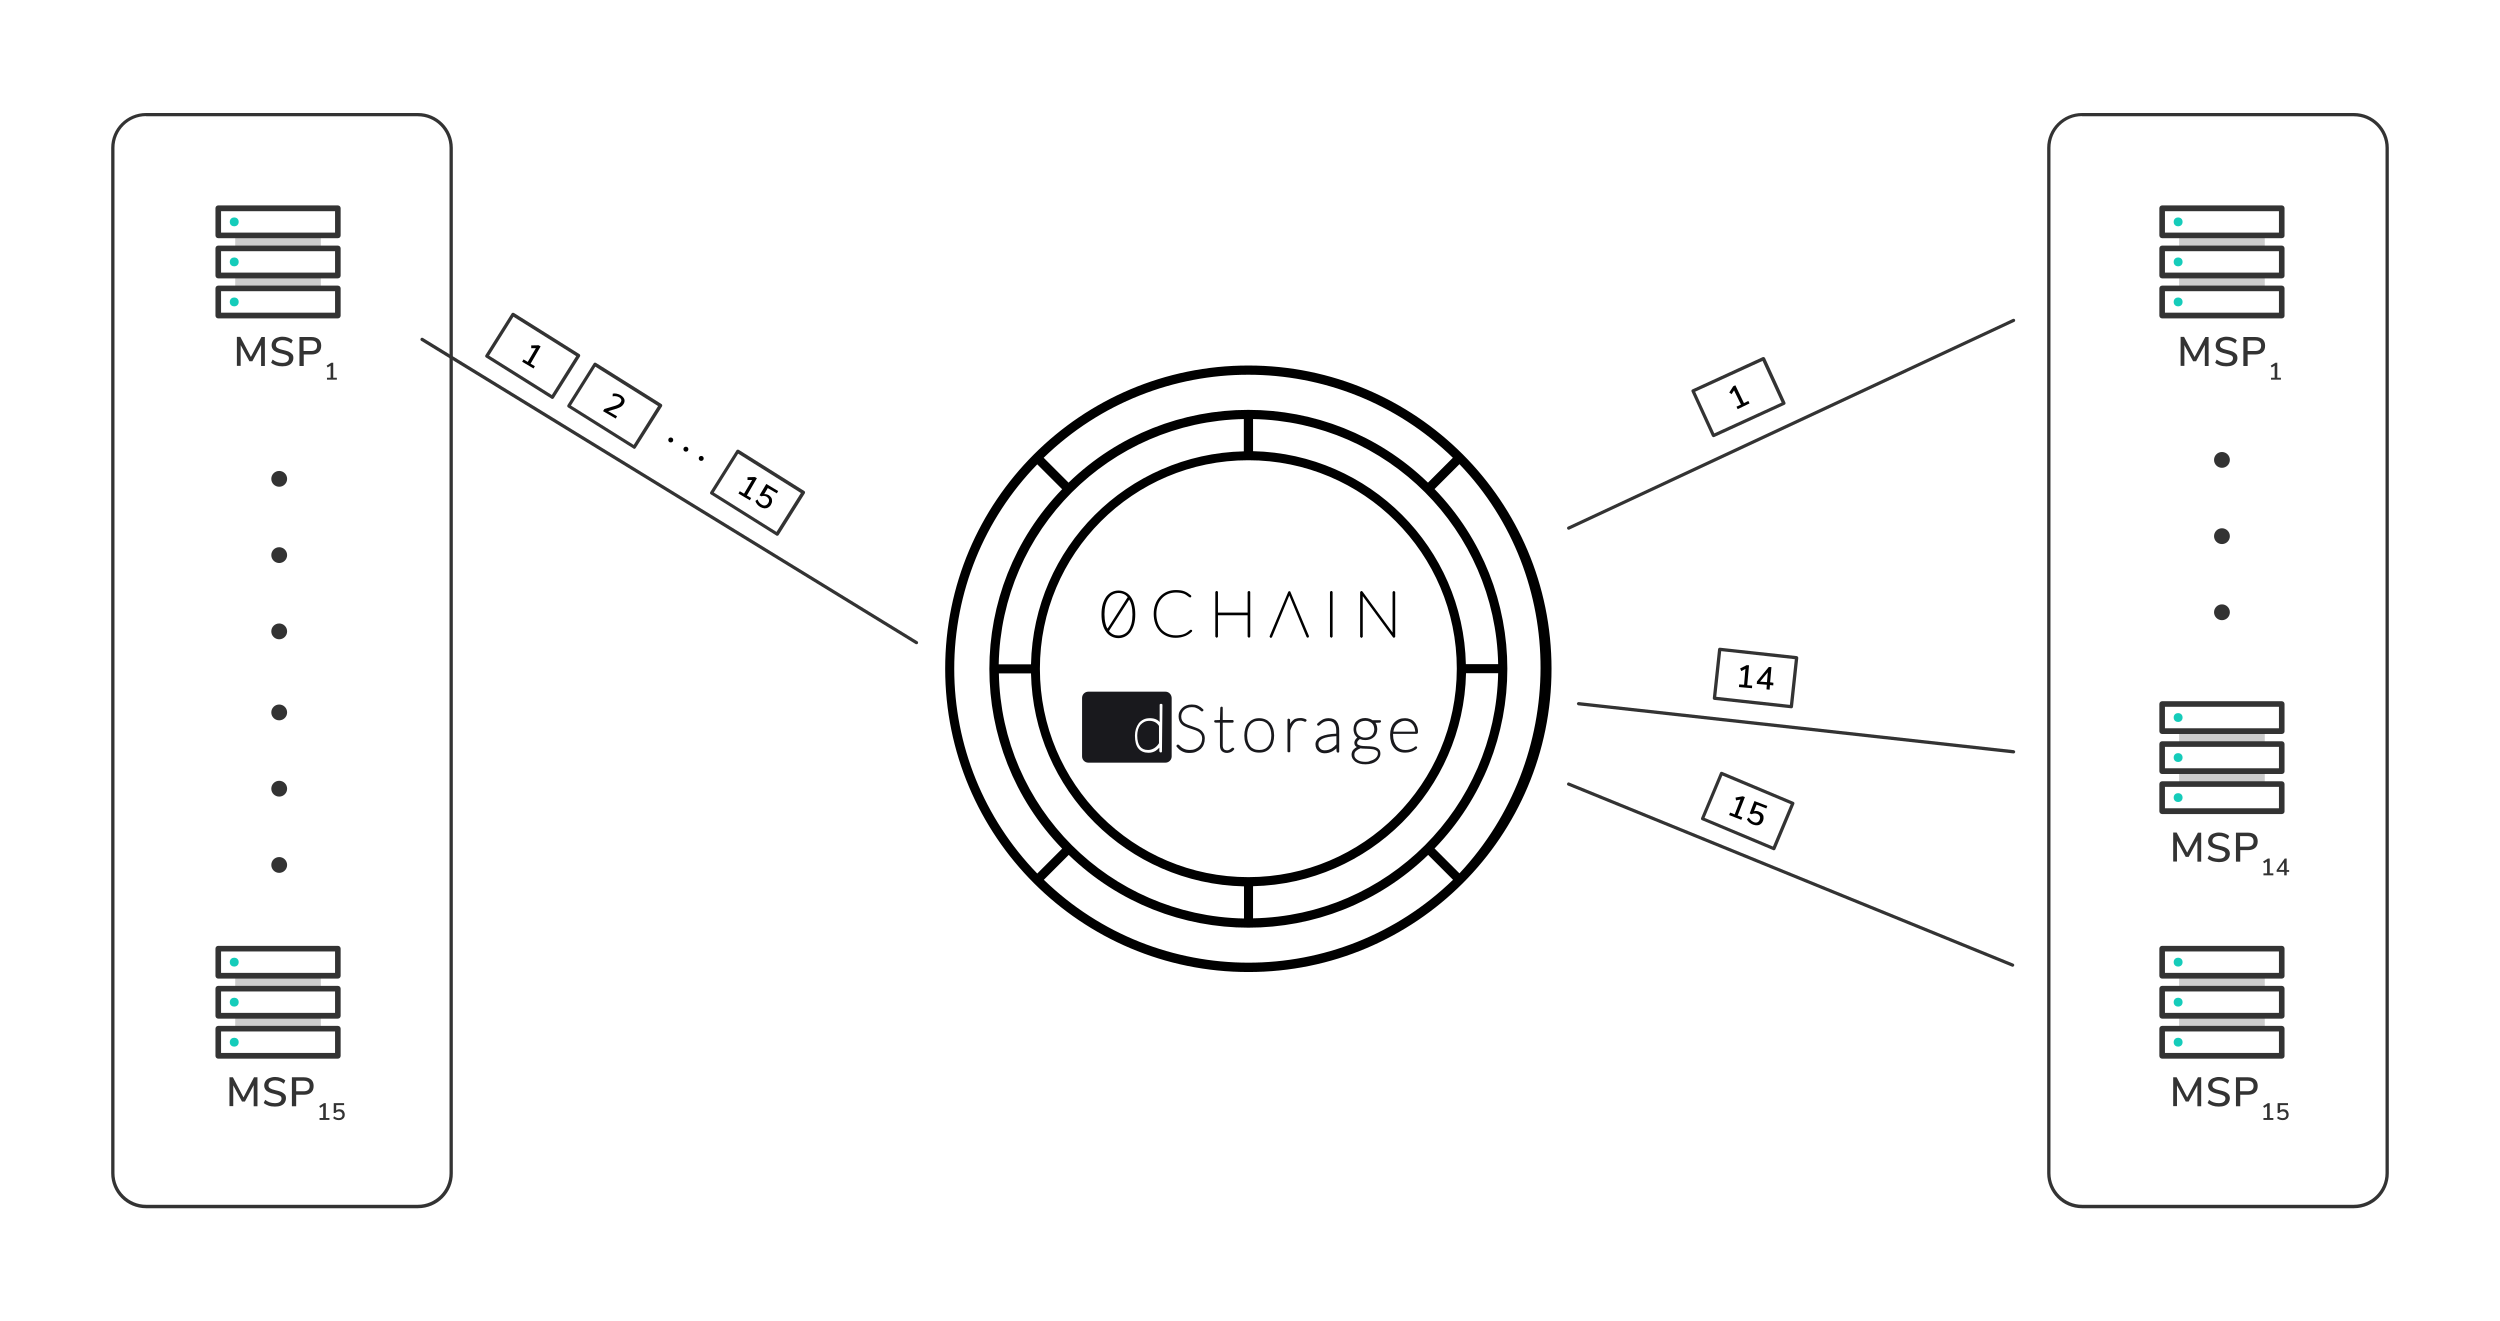 <?xml version="1.0" encoding="utf-8"?>
<!-- Generator: Adobe Illustrator 22.1.0, SVG Export Plug-In . SVG Version: 6.00 Build 0)  -->
<svg version="1.1" id="Layer_1" xmlns="http://www.w3.org/2000/svg" xmlns:xlink="http://www.w3.org/1999/xlink" x="0px" y="0px"
	 viewBox="0 0 1517.7 802" style="enable-background:new 0 0 1517.7 802;" xml:space="preserve">
<style type="text/css">
	.st0{fill:#15CCBA;}
	.st1{fill:#19191D;}
	.st2{fill:#CCCCCC;}
	.st3{fill:#333333;}
	.st4{fill:#FFFFFF;}
	.st5{fill:#C1272D;}
	.st6{fill:#ED1C24;}
	.st7{fill:#662D91;}
</style>
<g>
	<g>
		<path d="M723.5,382.5c-0.1-0.1-0.3-0.2-0.5-0.2c-0.2,0-0.4,0.1-0.5,0.2c-0.6,0.5-1.2,1-1.8,1.4c-0.6,0.4-1.2,0.8-1.9,1
			c-0.7,0.3-1.5,0.5-2.3,0.6c-0.9,0.2-1.9,0.2-2.9,0.2c-1.6,0-3.1-0.3-4.6-0.9c-1.4-0.6-2.6-1.4-3.7-2.5c-1.1-1.2-1.9-2.6-2.4-4.1
			c-0.6-1.8-0.9-3.6-0.9-5.5c0-1.8,0.3-3.7,0.9-5.4c0.5-1.5,1.4-2.9,2.5-4.1c1-1.1,2.3-2,3.7-2.6c1.5-0.6,3.2-0.9,4.9-0.9
			c0.9,0,1.7,0.1,2.6,0.2c0.7,0.1,1.3,0.3,2,0.5c0.5,0.2,1,0.4,1.4,0.7c0.4,0.3,0.8,0.5,1,0.7c0.3,0.2,0.5,0.4,0.7,0.5
			c0.2,0.2,0.5,0.3,0.8,0.4c0.2,0,0.5-0.1,0.6-0.3l0.1-0.2l-0.1-0.7c-0.6-0.5-1.3-1-1.9-1.4c-0.6-0.4-1.3-0.8-2.1-1.1
			c-0.8-0.3-1.5-0.5-2.3-0.6c-0.9-0.1-1.8-0.2-2.8-0.2c-1.9,0-3.8,0.3-5.5,1c-1.6,0.7-3.1,1.7-4.3,3c-1.2,1.3-2.2,2.9-2.8,4.6
			c-0.7,1.9-1,3.9-1,5.9c0,2,0.3,4.1,1,6c0.6,1.7,1.5,3.2,2.8,4.6c1.2,1.3,2.6,2.2,4.2,2.9c1.7,0.7,3.5,1,5.3,1
			c1.1,0,2.1-0.1,3.2-0.3c0.9-0.2,1.8-0.5,2.7-0.8c0.8-0.3,1.5-0.8,2.2-1.2c0.7-0.5,1.3-1,1.9-1.6l0-0.8L723.5,382.5z"/>
		<polygon points="758,358.8 757.4,359.3 757.4,371.9 739.4,371.9 739.4,359.3 738.9,358.8 738.4,358.8 737.8,359.3 737.8,386.5 
			738.4,387.1 738.9,387.1 739.4,386.5 739.4,373.5 757.4,373.5 757.4,386.5 758,387.1 758.5,387.1 759,386.5 759,359.3 
			758.5,358.8 		"/>
		<path d="M783,358.9h-0.4l-0.5,0.3l-11.4,27.2l0.5,0.8h0.3c0.4,0,0.7-0.2,0.8-0.6l10.4-25.1l10.4,25c0.1,0.3,0.4,0.6,0.8,0.6h0.3
			l0.5-0.8l-11.4-27.2L783,358.9z"/>
		<polygon points="808,358.8 807.4,359.3 807.4,386.5 808,387.1 808.5,387.1 809,386.5 809,359.3 808.5,358.8 		"/>
		<path d="M846.4,358.8H846l-0.6,0.6V384l-18.2-24.8c-0.2-0.3-0.4-0.4-0.7-0.4h-0.2l-0.6,0.6v27.2l0.6,0.6h0.4l0.6-0.6v-24.7
			l18.3,24.9c0.1,0.2,0.4,0.4,0.7,0.4h0.1l0.6-0.6v-27.2L846.4,358.8z"/>
		<path d="M686.3,362.1c-0.9-1.2-2-2.1-3.3-2.7c-2.5-1.2-5.4-1.2-8,0c-1.3,0.6-2.4,1.6-3.3,2.7c-1,1.4-1.7,2.9-2.2,4.5
			c-0.6,2.1-0.8,4.2-0.8,6.4c0,2.1,0.2,4.3,0.8,6.3c0.4,1.6,1.2,3.2,2.2,4.5c0.9,1.2,2,2.1,3.3,2.7c2.5,1.2,5.4,1.2,7.9,0
			c1.3-0.6,2.4-1.6,3.3-2.7c1-1.4,1.7-2.9,2.2-4.5c0.6-2.1,0.8-4.2,0.8-6.3c0-2.1-0.2-4.3-0.8-6.4C688,365,687.3,363.4,686.3,362.1z
			 M679,385.8c-1.1,0-2.3-0.2-3.3-0.7c-1-0.5-1.8-1.2-2.5-2l12.3-19.1c0.6,1,1,2,1.3,3.1c0.5,1.9,0.7,3.9,0.7,5.9c0,2-0.2,4-0.7,5.9
			c-0.4,1.4-1,2.8-1.9,4C683.6,384.7,681.3,385.8,679,385.8L679,385.8z M671.2,378.8c-0.5-1.9-0.7-3.9-0.7-5.9c0-2,0.2-4,0.7-5.9
			c0.4-1.4,1-2.8,1.9-4c2.1-2.9,6-3.8,9.2-2.3c0.9,0.4,1.7,1.1,2.3,1.8l-12.2,19.1C671.8,380.8,671.4,379.8,671.2,378.8z"/>
	</g>
	<path d="M757.9,221.9c-101.7,0-184.1,82.4-184.1,184.1s82.4,184.1,184.1,184.1S941.9,507.7,941.9,406S859.5,221.9,757.9,221.9
		C757.9,221.9,757.9,221.9,757.9,221.9z M882,277.9L866.9,293c-60.8-58.9-157.4-58.9-218.2,0l-15.1-15.1
		C702.8,210.7,812.8,210.7,882,277.9L882,277.9z M760.7,557.5v-19.5c70.7-1.6,127.7-58.6,129.3-129.3h19.5
		C907.9,490.3,842.2,556,760.7,557.5z M606.4,408.8h19.5c1.5,70.8,58.5,127.7,129.3,129.3v19.5C673.6,556,607.9,490.3,606.4,408.8
		L606.4,408.8z M755.1,254.4V274c-70.7,1.6-127.7,58.5-129.2,129.3h-19.6C607.9,321.7,673.6,256,755.1,254.4z M757.9,532.5
		c-69.9,0-126.6-56.6-126.6-126.5c0-69.9,56.6-126.6,126.5-126.6s126.6,56.6,126.6,126.5l0,0l0,0
		C884.3,475.8,827.7,532.4,757.9,532.5z M889.9,403.2c-1.6-70.7-58.5-127.7-129.2-129.3v-19.5c81.5,1.6,147.2,67.3,148.8,148.8
		H889.9z M579.3,406c0-46.4,18.1-90.9,50.4-124.1l15.1,15.1c-58.9,60.8-58.9,157.4,0,218.2l-15.1,15.1
		C597.4,497,579.3,452.5,579.3,406L579.3,406z M633.7,534.1l15.1-15.1c60.8,58.9,157.4,58.9,218.2,0l15.1,15.1
		C812.9,601.2,702.9,601.2,633.7,534.1L633.7,534.1z M886,530.2l-15.1-15.1c58.9-60.8,58.9-157.4,0-218.2l15.1-15.1
		C952.1,350.7,951.2,460.4,886,530.2L886,530.2z"/>
	<g>
		<g>
			<g>
				<path class="st1" d="M701.2,438.4c-1-0.5-2.1-0.8-3.3-0.8c-1.3,0-2.3,0.2-3.3,0.7c-0.9,0.5-1.7,1.1-2.3,1.8
					c-0.6,0.8-1.1,1.7-1.4,2.8c-0.3,1.1-0.5,2.3-0.5,3.6c0,3,0.6,5.3,1.7,6.7c1.1,1.4,2.7,2.1,4.9,2.1c1.3,0,2.5-0.4,3.7-1.1
					c1.1-0.7,2.1-1.7,2.9-3v-10.5C703,439.7,702.1,438.9,701.2,438.4z"/>
				<path class="st1" d="M707.5,419.9h-46.8c-2.1,0-3.8,1.7-3.8,3.8v35.5c0,2.1,1.7,3.8,3.8,3.8h46.8c2.1,0,3.8-1.7,3.8-3.8v-35.5
					C711.2,421.5,709.5,419.9,707.5,419.9z M705.4,456.2c0,0.3-0.3,0.6-0.6,0.6h-0.1c-0.5,0-0.9-0.4-0.9-0.9l0-2
					c-0.7,0.7-1.4,1.4-2.2,1.9c-1.3,0.8-2.8,1.2-4.3,1.2c-2.7,0-4.8-0.9-6.2-2.6c-1.4-1.7-2.1-4.3-2.1-7.8c0-1.4,0.2-2.8,0.6-4.1
					c0.4-1.3,1-2.4,1.7-3.4c0.8-1,1.7-1.7,2.9-2.3s2.5-0.8,4-0.8c1.5,0,2.9,0.3,4,0.9c0.6,0.3,1.3,0.8,1.8,1.4v-10.4
					c0-0.3,0.3-0.6,0.6-0.6h0.5c0.3,0,0.6,0.3,0.6,0.6L705.4,456.2L705.4,456.2z"/>
			</g>
		</g>
		<path class="st1" d="M730.7,445.3c-0.5-0.8-1-1.5-1.8-2.1c-0.7-0.5-1.5-1-2.5-1.3c-0.9-0.3-1.7-0.6-2.7-1
			c-0.9-0.3-1.7-0.6-2.6-0.9c-0.8-0.3-1.5-0.7-2.1-1.1c-0.6-0.4-1.1-1-1.4-1.6s-0.5-1.4-0.5-2.3c0-0.7,0.2-1.5,0.4-2.1
			c0.3-0.7,0.7-1.3,1.2-1.8c0.5-0.5,1.2-1,2-1.3c0.8-0.3,1.7-0.5,2.8-0.5c1,0,1.9,0.1,2.5,0.4s1.3,0.5,1.7,0.8
			c0.4,0.3,0.7,0.6,1,0.8c0.3,0.3,0.6,0.6,1,0.6c0.2,0,0.5-0.1,0.7-0.3c0,0,0,0,0-0.1l0.1-0.1c0.2-0.2,0.1-0.6-0.1-0.8
			c-1-1-2-1.7-3.1-2.2c-1.1-0.5-2.4-0.7-3.8-0.7c-1.3,0-2.4,0.2-3.4,0.6c-1,0.4-1.8,0.9-2.5,1.6s-1.2,1.5-1.6,2.3
			c-0.4,0.9-0.5,1.8-0.5,2.8c0,1,0.2,1.8,0.5,2.6s0.7,1.4,1.2,1.9c0.5,0.5,1.1,1,1.7,1.3c0.6,0.3,1.3,0.6,2,0.9
			c0.7,0.3,1.4,0.5,2.1,0.7c0.7,0.2,1.4,0.5,2.1,0.7c0.7,0.2,1.3,0.5,1.9,0.8c0.6,0.3,1,0.6,1.4,1c0.4,0.4,0.7,0.9,1,1.4
			c0.2,0.6,0.4,1.2,0.4,2c0,1-0.2,1.9-0.5,2.7s-0.8,1.6-1.4,2.2c-0.6,0.6-1.4,1.1-2.3,1.5c-0.9,0.4-2,0.6-3.2,0.6
			c-0.8,0-1.5-0.1-2.1-0.2c-0.6-0.2-1.2-0.3-1.7-0.6c-0.5-0.2-0.9-0.5-1.2-0.7c-0.3-0.3-0.6-0.5-0.9-0.8c-0.2-0.2-0.5-0.5-0.6-0.6
			c-0.2-0.2-0.5-0.4-0.8-0.4c-0.2,0-0.4,0.1-0.5,0.2c0,0-0.1,0.1-0.2,0.2l-0.1,0.1c-0.2,0.2-0.2,0.6,0,0.8c0.5,0.6,1,1.1,1.5,1.6
			c0.6,0.5,1.2,0.9,1.8,1.2c0.6,0.3,1.4,0.6,2.1,0.8c0.8,0.2,1.7,0.2,2.6,0.2c1.4,0,2.7-0.2,3.8-0.7c1.1-0.5,2.1-1.1,2.9-1.8
			c0.8-0.8,1.4-1.7,1.8-2.8c0.4-1,0.6-2.2,0.6-3.4C731.4,447.2,731.2,446.2,730.7,445.3z"/>
		<path class="st1" d="M749.1,454.2L749.1,454.2c-0.3-0.3-0.5-0.3-0.7-0.3c-0.3,0-0.6,0.2-0.8,0.4c-0.2,0.2-0.4,0.3-0.6,0.5
			c-0.2,0.2-0.6,0.3-1,0.5c-0.3,0.2-0.7,0.2-1.2,0.2c-0.4,0-0.7-0.1-1-0.2c-0.3-0.1-0.6-0.2-0.8-0.5c-0.2-0.2-0.4-0.5-0.5-0.9
			c-0.2-0.4-0.2-0.9-0.2-1.4v-13.8h6c0.3,0,0.6-0.3,0.6-0.6v-0.4c0-0.3-0.3-0.6-0.6-0.6h-6v-7.5c0-0.3-0.3-0.6-0.6-0.6h-0.1
			c-0.3,0-0.6,0.2-0.7,0.4c-0.1,0.2-0.1,0.3-0.1,0.5l-0.2,7.2l-2.9,0.1c-0.3,0-0.6,0.3-0.6,0.6v0.1c0,0.4,0.3,0.8,0.9,0.8h2.6v13.8
			c0,1.6,0.4,2.8,1.2,3.5c0.8,0.7,1.8,1.1,3.1,1.1c0.4,0,0.8-0.1,1.3-0.2c0.4-0.1,0.8-0.2,1.2-0.4c0.4-0.2,0.7-0.4,1-0.7
			c0.3-0.2,0.6-0.6,0.8-0.9C749.4,454.8,749.3,454.4,749.1,454.2z"/>
		<path class="st1" d="M772.9,442.3c-0.4-1.3-1-2.4-1.7-3.3c-0.8-0.9-1.7-1.7-2.9-2.2c-1.1-0.5-2.4-0.8-3.8-0.8
			c-1.4,0-2.7,0.2-3.9,0.8c-1.1,0.5-2.1,1.3-2.9,2.2c-0.8,0.9-1.4,2.1-1.7,3.3c-0.4,1.3-0.6,2.7-0.6,4.3c0,1.5,0.2,3,0.6,4.2
			c0.4,1.3,1,2.4,1.7,3.3c0.8,0.9,1.7,1.7,2.9,2.1c1.1,0.5,2.4,0.7,3.9,0.7c1.4,0,2.7-0.2,3.8-0.7c1.1-0.5,2.1-1.2,2.9-2.2
			c0.8-0.9,1.4-2.1,1.7-3.3c0.4-1.3,0.6-2.7,0.6-4.2C773.4,445,773.3,443.5,772.9,442.3z M764.4,437.6c1.2,0,2.3,0.2,3.2,0.6
			s1.7,1,2.3,1.8c0.6,0.8,1.1,1.7,1.4,2.8c0.3,1.1,0.5,2.4,0.5,3.7c0,1.4-0.2,2.6-0.5,3.7c-0.3,1.1-0.8,2-1.4,2.8
			c-0.6,0.7-1.4,1.4-2.3,1.7c-0.9,0.4-2,0.6-3.2,0.6c-1.2,0-2.3-0.2-3.2-0.6c-0.9-0.4-1.7-1-2.2-1.7c-0.6-0.8-1.1-1.7-1.4-2.8
			c-0.3-1.1-0.5-2.4-0.5-3.7s0.2-2.6,0.5-3.7c0.3-1.1,0.8-2,1.4-2.8c0.6-0.8,1.4-1.4,2.2-1.8C762.1,437.8,763.2,437.6,764.4,437.6z"
			/>
		<path class="st1" d="M793.2,437.1c-0.1-0.2-0.2-0.3-0.3-0.4c-0.5-0.2-1.1-0.5-1.7-0.6c-0.6-0.2-1.2-0.2-1.9-0.2
			c-1,0-1.8,0.2-2.6,0.4s-1.5,0.7-2.1,1.3c-0.6,0.5-1,1.1-1.4,1.9l0-2.3c0-0.6-0.4-0.9-0.9-0.9h-0.1c-0.3,0-0.6,0.3-0.6,0.6v19.2
			c0,0.3,0.3,0.6,0.6,0.6h0.5c0.3,0,0.6-0.3,0.6-0.6v-12.6c0.6-1.9,1.4-3.4,2.3-4.5s2.2-1.5,3.7-1.5c0.4,0,0.8,0,1.1,0.1
			c0.3,0.1,0.6,0.1,0.8,0.2c0.2,0.1,0.4,0.2,0.5,0.2c0.2,0.1,0.4,0.2,0.6,0.2c0.4,0,0.6-0.2,0.6-0.3c0,0,0-0.1,0.1-0.1
			c0,0,0,0,0-0.1l0.1-0.2C793.2,437.5,793.3,437.3,793.2,437.1z"/>
		<path class="st1" d="M812.6,440.4c-0.2-0.9-0.6-1.7-1.2-2.4c-0.5-0.7-1.2-1.2-2-1.5c-0.8-0.3-1.7-0.5-2.8-0.5
			c-1.4,0-2.7,0.3-3.8,0.9c-1.1,0.6-2.1,1.4-3.1,2.4c-0.2,0.2-0.2,0.6,0,0.9l0.1,0.1c0.2,0.2,0.4,0.3,0.6,0.3c0.3,0,0.6-0.2,0.7-0.4
			c0.1-0.1,0.3-0.3,0.6-0.5c0.2-0.2,0.5-0.4,0.8-0.7c0.3-0.2,0.6-0.4,1-0.6c0.4-0.2,0.9-0.4,1.4-0.5c0.5-0.1,1.1-0.2,1.7-0.2
			c0.8,0,1.4,0.1,2,0.4c0.6,0.2,1,0.6,1.4,1.1c0.4,0.5,0.7,1.1,0.9,1.8c0.2,0.7,0.3,1.6,0.3,2.5v1.9c-1.9,0.1-3.7,0.2-5.1,0.5
			c-1.6,0.3-3,0.7-4.1,1.2c-1.1,0.5-2,1.2-2.5,2c-0.6,0.8-0.9,1.7-0.9,2.7c0,1,0.2,1.8,0.5,2.5c0.3,0.7,0.8,1.3,1.3,1.7
			c0.5,0.4,1.1,0.8,1.8,1c0.6,0.2,1.3,0.3,1.9,0.3c0.9,0,1.7-0.1,2.5-0.3c0.8-0.2,1.5-0.5,2.1-0.8c0.6-0.3,1.3-0.8,1.9-1.3
			c0.2-0.2,0.5-0.4,0.7-0.6l0.1,1.7c0,0.6,0.4,0.9,0.9,0.9h0.1c0.3,0,0.6-0.3,0.6-0.6v-12.7C813,442.3,812.9,441.3,812.6,440.4z
			 M811.3,446.9v5c-0.4,0.4-0.9,0.9-1.3,1.3c-0.5,0.4-1,0.8-1.6,1.2c-0.6,0.3-1.2,0.6-1.9,0.8c-0.7,0.2-1.4,0.3-2.3,0.3
			c-0.5,0-1-0.1-1.4-0.2c-0.5-0.2-0.9-0.4-1.2-0.7c-0.3-0.3-0.6-0.7-0.9-1.2c-0.2-0.5-0.3-1-0.3-1.7c0-1.4,0.9-2.5,2.6-3.3
			C804.8,447.6,807.5,447.1,811.3,446.9z"/>
		<path class="st1" d="M837.7,437.2h-4.5c-0.6-0.4-1.2-0.7-1.9-0.9c-0.8-0.2-1.6-0.4-2.5-0.4c-1.1,0-2.1,0.2-2.9,0.5
			c-0.9,0.3-1.6,0.8-2.3,1.4s-1.1,1.3-1.4,2.1c-0.3,0.8-0.5,1.7-0.5,2.7c0,1.3,0.3,2.4,0.8,3.4c0.4,0.7,0.9,1.3,1.5,1.8
			c-0.1,0.1-0.2,0.2-0.3,0.2c-0.3,0.3-0.6,0.6-0.8,0.9c-0.2,0.3-0.4,0.6-0.5,1c-0.2,0.4-0.2,0.7-0.2,1c0,0.9,0.3,1.7,0.9,2.2
			c0.2,0.2,0.4,0.3,0.6,0.4c-0.7,0.4-1.4,0.9-1.9,1.4c-0.9,0.9-1.3,2-1.3,3.3c0,0.8,0.2,1.6,0.6,2.3c0.4,0.7,1,1.3,1.7,1.9
			c0.7,0.5,1.7,0.9,2.7,1.2c1,0.3,2.2,0.4,3.6,0.4c1.3,0,2.5-0.2,3.6-0.5c1.1-0.3,2-0.8,2.8-1.4c0.8-0.6,1.4-1.3,1.8-2.1
			c0.5-0.8,0.7-1.6,0.7-2.5c0-1-0.2-1.8-0.7-2.4c-0.5-0.6-1.1-1-1.8-1.3c-0.7-0.3-1.5-0.5-2.5-0.6c-0.9-0.1-1.7-0.2-2.6-0.2
			c-0.9,0-1.7-0.1-2.6-0.1c-0.8,0-1.5-0.2-2.1-0.3c-0.6-0.2-1-0.4-1.4-0.6c-0.3-0.2-0.4-0.6-0.4-1c0-0.2,0-0.4,0.1-0.6
			c0.1-0.2,0.2-0.5,0.4-0.7c0.2-0.2,0.4-0.4,0.6-0.6c0.2-0.2,0.3-0.3,0.6-0.4c1,0.4,2.1,0.6,3.3,0.6c1.1,0,2-0.2,2.9-0.5
			c0.9-0.3,1.6-0.8,2.3-1.4s1.1-1.3,1.5-2.1c0.3-0.8,0.5-1.7,0.5-2.7c0-1-0.2-1.9-0.5-2.7c-0.2-0.4-0.4-0.8-0.6-1.1l2.5-0.1
			c0.2,0,0.4-0.1,0.6-0.2c0.2-0.2,0.3-0.4,0.3-0.7v-0.1C838.3,437.5,838.1,437.2,837.7,437.2z M837.4,437.6L837.4,437.6L837.4,437.6
			L837.4,437.6z M828.8,447.8c-0.9,0-1.6-0.1-2.3-0.4s-1.2-0.6-1.7-1c-0.5-0.4-0.8-1-1.1-1.6c-0.2-0.6-0.4-1.4-0.4-2.1
			s0.1-1.5,0.4-2.1c0.2-0.6,0.6-1.2,1.1-1.6c0.5-0.4,1-0.8,1.7-1s1.4-0.4,2.3-0.4s1.6,0.1,2.3,0.4s1.2,0.6,1.7,1
			c0.5,0.4,0.8,1,1.1,1.6c0.2,0.6,0.4,1.4,0.4,2.1s-0.1,1.5-0.4,2.1c-0.2,0.6-0.6,1.2-1,1.6s-1,0.8-1.7,1S829.7,447.8,828.8,447.8z
			 M829.1,462.5c-1.1,0-2.1-0.1-3-0.3c-0.9-0.2-1.6-0.6-2.2-1c-0.6-0.4-1-0.8-1.3-1.3s-0.4-1-0.4-1.6c0-0.5,0.1-0.9,0.2-1.3
			c0.2-0.4,0.4-0.8,0.8-1.1c0.3-0.3,0.7-0.6,1.2-0.9c0.5-0.2,1-0.5,1.5-0.7c0.7,0.1,1.4,0.2,2.2,0.2c0.8,0,1.7,0.1,2.5,0.1
			s1.6,0.1,2.4,0.2c0.7,0.1,1.4,0.2,1.9,0.5c0.5,0.2,0.9,0.5,1.2,0.8c0.3,0.3,0.4,0.8,0.4,1.4c0,0.7-0.2,1.3-0.6,1.9
			c-0.4,0.6-0.9,1.1-1.6,1.5c-0.7,0.4-1.5,0.8-2.4,1C831,462.4,830,462.5,829.1,462.5z"/>
		<path class="st1" d="M860.3,441.1c-0.4-1.1-1-2.1-1.7-2.8c-0.7-0.8-1.5-1.4-2.5-1.7c-1-0.4-2-0.6-3.1-0.6c-1.4,0-2.7,0.2-3.8,0.7
			c-1.1,0.5-2.1,1.2-2.9,2.1c-0.8,0.9-1.4,2-1.8,3.2c-0.4,1.2-0.6,2.6-0.6,4.1c0,1.7,0.2,3.2,0.6,4.5c0.4,1.4,1,2.5,1.8,3.4
			c0.8,1,1.7,1.7,2.9,2.2c1.1,0.5,2.4,0.7,3.8,0.7c0.8,0,1.6-0.1,2.3-0.2c0.7-0.2,1.4-0.4,2.1-0.6c0.6-0.3,1.2-0.6,1.7-0.9
			c0.5-0.3,0.9-0.6,1.1-1c0.2-0.2,0.2-0.6,0-0.8l-0.1-0.1c-0.2-0.2-0.4-0.2-0.6-0.2c-0.3,0-0.5,0.1-0.9,0.5
			c-0.2,0.2-0.6,0.5-1.1,0.7c-0.5,0.3-1.1,0.5-1.8,0.7c-0.7,0.2-1.6,0.3-2.6,0.3c-1.1,0-2.1-0.2-3-0.6c-0.9-0.4-1.7-1-2.3-1.7
			c-0.6-0.8-1.1-1.7-1.5-2.9c-0.4-1.2-0.6-2.5-0.6-4.1v-0.5H860c0.2,0,0.4-0.1,0.5-0.2c0.2-0.2,0.3-0.4,0.3-0.6
			C860.9,443.5,860.7,442.2,860.3,441.1z M853.1,437.6c0.9,0,1.7,0.2,2.4,0.5s1.4,0.8,1.9,1.4s1,1.3,1.3,2.2
			c0.2,0.7,0.4,1.6,0.5,2.5h-13.3c0.1-0.8,0.3-1.6,0.6-2.3c0.4-0.9,0.9-1.6,1.5-2.2s1.4-1.1,2.2-1.4
			C851,437.8,852,437.6,853.1,437.6z"/>
	</g>
	<g>
		<g>
			<rect x="142.8" y="142.9" class="st2" width="52" height="7.8"/>
			<rect x="142.8" y="167.2" class="st2" width="52" height="7.8"/>
			<path class="st3" d="M205.1,144.6h-72.6c-1,0-1.7-0.8-1.7-1.7v-16.5c0-1,0.8-1.7,1.7-1.7h72.6c1,0,1.7,0.8,1.7,1.7v16.5
				C206.8,143.9,206.1,144.6,205.1,144.6z M134.2,141.2h69.2v-13h-69.2V141.2z"/>
			<path class="st3" d="M205.1,169h-72.6c-1,0-1.7-0.8-1.7-1.7v-16.5c0-1,0.8-1.7,1.7-1.7h72.6c1,0,1.7,0.8,1.7,1.7v16.5
				C206.8,168.2,206.1,169,205.1,169z M134.2,165.5h69.2v-13h-69.2V165.5z"/>
			<path class="st3" d="M205.1,193.3h-72.6c-1,0-1.7-0.8-1.7-1.7v-16.5c0-1,0.8-1.7,1.7-1.7h72.6c1,0,1.7,0.8,1.7,1.7v16.5
				C206.8,192.5,206.1,193.3,205.1,193.3z M134.2,189.8h69.2v-13h-69.2V189.8z"/>
			<circle class="st0" cx="142.2" cy="134.7" r="2.7"/>
			<circle class="st0" cx="142.2" cy="159" r="2.7"/>
			<circle class="st0" cx="142.2" cy="183.3" r="2.7"/>
		</g>
		<g>
			<g>
				<path class="st3" d="M158.7,204.6h2.1v17.6h-2.3l0-12.8l-5.3,9.9h-1.8l-5.3-9.8l0,12.6h-2.3v-17.6h2.1l6.4,12.2L158.7,204.6z"/>
				<path class="st3" d="M167.5,221.8c-1.1-0.4-2.1-0.9-2.9-1.6l0.9-1.9c0.9,0.7,1.8,1.2,2.7,1.5c0.9,0.3,2,0.5,3.1,0.5
					c1.3,0,2.3-0.2,3-0.7c0.7-0.5,1.1-1.2,1.1-2.1c0-0.8-0.3-1.3-1-1.7c-0.7-0.4-1.7-0.7-3.2-1.1c-1.4-0.3-2.5-0.6-3.4-1
					c-0.9-0.4-1.6-0.9-2.1-1.6c-0.5-0.7-0.8-1.5-0.8-2.5c0-1,0.3-1.9,0.8-2.7c0.5-0.8,1.3-1.4,2.3-1.8c1-0.4,2.2-0.7,3.5-0.7
					c1.2,0,2.4,0.2,3.5,0.6c1.1,0.4,2,0.9,2.7,1.6l-0.9,1.9c-0.8-0.7-1.7-1.2-2.5-1.5c-0.9-0.3-1.8-0.5-2.7-0.5
					c-1.3,0-2.3,0.3-3,0.8s-1.1,1.3-1.1,2.2c0,0.8,0.3,1.4,1,1.8c0.6,0.4,1.6,0.8,3,1.1c1.5,0.3,2.7,0.7,3.6,1
					c0.9,0.4,1.6,0.9,2.2,1.5s0.8,1.4,0.8,2.4c0,1-0.3,1.9-0.8,2.7c-0.5,0.8-1.3,1.4-2.3,1.8c-1,0.4-2.2,0.6-3.6,0.6
					C169.9,222.4,168.7,222.2,167.5,221.8z"/>
				<path class="st3" d="M181.8,204.6h7.3c1.9,0,3.3,0.5,4.4,1.4c1,0.9,1.5,2.2,1.5,3.9c0,1.7-0.5,3-1.5,3.9c-1,0.9-2.5,1.4-4.4,1.4
					h-4.7v7h-2.6V204.6z M188.8,213.1c2.5,0,3.7-1.1,3.7-3.2c0-2.1-1.2-3.2-3.7-3.2h-4.5v6.4H188.8z"/>
				<path class="st3" d="M202.2,229.3h2.3v1.2h-6v-1.2h2.2V222l-1.8,1.1l-0.6-1.1l2.9-1.8h1.1V229.3z"/>
			</g>
		</g>
		<g>
			<rect x="142.8" y="592.3" class="st2" width="52" height="7.8"/>
			<rect x="142.8" y="616.7" class="st2" width="52" height="7.8"/>
			<path class="st3" d="M205.1,594.1h-72.6c-1,0-1.7-0.8-1.7-1.7v-16.5c0-1,0.8-1.7,1.7-1.7h72.6c1,0,1.7,0.8,1.7,1.7v16.5
				C206.8,593.3,206.1,594.1,205.1,594.1z M134.2,590.6h69.2v-13h-69.2V590.6z"/>
			<path class="st3" d="M205.1,618.4h-72.6c-1,0-1.7-0.8-1.7-1.7v-16.5c0-1,0.8-1.7,1.7-1.7h72.6c1,0,1.7,0.8,1.7,1.7v16.5
				C206.8,617.6,206.1,618.4,205.1,618.4z M134.2,614.9h69.2v-13h-69.2V614.9z"/>
			<path class="st3" d="M205.1,642.7h-72.6c-1,0-1.7-0.8-1.7-1.7v-16.5c0-1,0.8-1.7,1.7-1.7h72.6c1,0,1.7,0.8,1.7,1.7V641
				C206.8,641.9,206.1,642.7,205.1,642.7z M134.2,639.2h69.2v-13h-69.2V639.2z"/>
			<circle class="st0" cx="142.2" cy="584.1" r="2.7"/>
			<circle class="st0" cx="142.2" cy="608.4" r="2.7"/>
			<circle class="st0" cx="142.2" cy="632.7" r="2.7"/>
		</g>
		<g>
			<g>
				<path class="st3" d="M154.2,654h2.1v17.6h-2.3l0-12.8l-5.3,9.9h-1.8l-5.3-9.8l0,12.6h-2.3V654h2.1l6.4,12.2L154.2,654z"/>
				<path class="st3" d="M163,671.2c-1.1-0.4-2.1-0.9-2.9-1.6l0.9-1.9c0.9,0.7,1.8,1.2,2.7,1.5c0.9,0.3,2,0.5,3.1,0.5
					c1.3,0,2.3-0.2,3-0.7c0.7-0.5,1.1-1.2,1.1-2.1c0-0.8-0.3-1.3-1-1.7c-0.7-0.4-1.7-0.7-3.2-1.1c-1.4-0.3-2.5-0.6-3.4-1
					c-0.9-0.4-1.6-0.9-2.1-1.6c-0.5-0.7-0.8-1.5-0.8-2.5c0-1,0.3-1.9,0.8-2.7c0.5-0.8,1.3-1.4,2.3-1.8c1-0.4,2.2-0.7,3.5-0.7
					c1.2,0,2.4,0.2,3.5,0.6c1.1,0.4,2,0.9,2.7,1.6l-0.9,1.9c-0.8-0.7-1.7-1.2-2.5-1.5c-0.9-0.3-1.8-0.5-2.7-0.5
					c-1.3,0-2.3,0.3-3,0.8c-0.7,0.5-1.1,1.3-1.1,2.2c0,0.8,0.3,1.4,1,1.8c0.6,0.4,1.6,0.8,3,1.1c1.5,0.3,2.7,0.7,3.6,1
					c0.9,0.4,1.6,0.9,2.2,1.5s0.8,1.4,0.8,2.4c0,1-0.3,1.9-0.8,2.7s-1.3,1.4-2.3,1.8c-1,0.4-2.2,0.6-3.6,0.6
					C165.4,671.8,164.1,671.6,163,671.2z"/>
				<path class="st3" d="M177.2,654h7.3c1.9,0,3.3,0.5,4.4,1.4c1,0.9,1.5,2.2,1.5,3.9c0,1.7-0.5,3-1.5,3.9c-1,0.9-2.5,1.4-4.4,1.4
					h-4.7v7h-2.6V654z M184.3,662.5c2.5,0,3.7-1.1,3.7-3.2c0-2.1-1.2-3.2-3.7-3.2h-4.5v6.4H184.3z"/>
				<path class="st3" d="M197.7,678.7h2.3v1.2h-6v-1.2h2.2v-7.2l-1.8,1.1l-0.6-1.1l2.9-1.8h1.1V678.7z"/>
				<path class="st3" d="M207.8,673.8c0.5,0.3,0.9,0.7,1.1,1.2c0.3,0.5,0.4,1.1,0.4,1.7c0,0.7-0.1,1.2-0.4,1.7
					c-0.3,0.5-0.7,0.9-1.3,1.2c-0.5,0.3-1.2,0.4-1.9,0.4c-0.6,0-1.3-0.1-1.9-0.3s-1.1-0.5-1.5-0.9l0.5-1.1c0.9,0.7,1.9,1.1,2.9,1.1
					c0.7,0,1.2-0.2,1.6-0.5c0.4-0.4,0.6-0.9,0.6-1.5c0-0.6-0.2-1.1-0.6-1.5c-0.4-0.4-0.9-0.6-1.5-0.6c-0.9,0-1.6,0.3-2.2,1h-1v-6
					h6.3v1.2h-4.8v3.2c0.5-0.4,1.2-0.7,2-0.7C206.7,673.4,207.3,673.6,207.8,673.8z"/>
			</g>
		</g>
		<circle class="st3" cx="169.5" cy="525.1" r="4.8"/>
		<circle class="st3" cx="169.5" cy="478.8" r="4.8"/>
		<circle class="st3" cx="169.5" cy="432.5" r="4.8"/>
		<circle class="st3" cx="169.5" cy="383.3" r="4.8"/>
		<circle class="st3" cx="169.5" cy="337" r="4.8"/>
		<circle class="st3" cx="169.5" cy="290.7" r="4.8"/>
	</g>
	<path class="st3" d="M253.7,733.5h-165c-11.7,0-21.2-9.5-21.2-21.2V89.8c0-11.7,9.5-21.2,21.2-21.2h165c11.7,0,21.2,9.5,21.2,21.2
		v622.5C275,724,265.5,733.5,253.7,733.5z M88.7,70.5c-10.6,0-19.2,8.6-19.2,19.2v622.5c0,10.6,8.6,19.2,19.2,19.2h165
		c10.6,0,19.2-8.6,19.2-19.2V89.8c0-10.6-8.6-19.2-19.2-19.2H88.7z"/>
	<path class="st3" d="M556.4,391.1c-0.2,0-0.4,0-0.5-0.1L255.7,206.9c-0.5-0.3-0.6-0.9-0.3-1.4c0.3-0.5,0.9-0.6,1.4-0.3l300.1,184.1
		c0.5,0.3,0.6,0.9,0.3,1.4C557,391,556.7,391.1,556.4,391.1z"/>
	<g>
		<g>
			<rect x="1322.9" y="142.9" class="st2" width="52" height="7.8"/>
			<rect x="1322.9" y="167.2" class="st2" width="52" height="7.8"/>
			<path class="st3" d="M1385.2,144.6h-72.6c-1,0-1.7-0.8-1.7-1.7v-16.5c0-1,0.8-1.7,1.7-1.7h72.6c1,0,1.7,0.8,1.7,1.7v16.5
				C1387,143.9,1386.2,144.6,1385.2,144.6z M1314.3,141.2h69.2v-13h-69.2V141.2z"/>
			<path class="st3" d="M1385.2,169h-72.6c-1,0-1.7-0.8-1.7-1.7v-16.5c0-1,0.8-1.7,1.7-1.7h72.6c1,0,1.7,0.8,1.7,1.7v16.5
				C1387,168.2,1386.2,169,1385.2,169z M1314.3,165.5h69.2v-13h-69.2V165.5z"/>
			<path class="st3" d="M1385.2,193.3h-72.6c-1,0-1.7-0.8-1.7-1.7v-16.5c0-1,0.8-1.7,1.7-1.7h72.6c1,0,1.7,0.8,1.7,1.7v16.5
				C1387,192.5,1386.2,193.3,1385.2,193.3z M1314.3,189.8h69.2v-13h-69.2V189.8z"/>
			<circle class="st0" cx="1322.3" cy="134.7" r="2.7"/>
			<circle class="st0" cx="1322.3" cy="159" r="2.7"/>
			<circle class="st0" cx="1322.3" cy="183.3" r="2.7"/>
		</g>
		<g>
			<g>
				<path class="st3" d="M1338.8,204.6h2v17.6h-2.3l0-12.8l-5.3,9.9h-1.8l-5.3-9.8l0,12.6h-2.3v-17.6h2.1l6.4,12.2L1338.8,204.6z"/>
				<path class="st3" d="M1347.7,221.8c-1.1-0.4-2.1-0.9-2.9-1.6l0.9-1.9c0.9,0.7,1.8,1.2,2.7,1.5s2,0.5,3.1,0.5
					c1.3,0,2.3-0.2,3-0.7c0.7-0.5,1.1-1.2,1.1-2.1c0-0.8-0.3-1.3-1-1.7s-1.7-0.7-3.2-1.1c-1.4-0.3-2.5-0.6-3.4-1
					c-0.9-0.4-1.6-0.9-2.1-1.6c-0.5-0.7-0.8-1.5-0.8-2.5c0-1,0.3-1.9,0.8-2.7c0.5-0.8,1.3-1.4,2.3-1.8c1-0.4,2.2-0.7,3.5-0.7
					c1.2,0,2.4,0.2,3.5,0.6s2,0.9,2.7,1.6l-0.9,1.9c-0.8-0.7-1.7-1.2-2.5-1.5c-0.9-0.3-1.8-0.5-2.7-0.5c-1.3,0-2.3,0.3-3,0.8
					c-0.7,0.5-1.1,1.3-1.1,2.2c0,0.8,0.3,1.4,1,1.8c0.6,0.4,1.6,0.8,3,1.1c1.5,0.3,2.7,0.7,3.6,1c0.9,0.4,1.6,0.9,2.2,1.5
					c0.5,0.6,0.8,1.4,0.8,2.4c0,1-0.3,1.9-0.8,2.7c-0.5,0.8-1.3,1.4-2.3,1.8s-2.2,0.6-3.6,0.6
					C1350.1,222.4,1348.8,222.2,1347.7,221.8z"/>
				<path class="st3" d="M1361.9,204.6h7.3c1.9,0,3.3,0.5,4.4,1.4c1,0.9,1.5,2.2,1.5,3.9c0,1.7-0.5,3-1.5,3.9
					c-1,0.9-2.5,1.4-4.4,1.4h-4.7v7h-2.6V204.6z M1369,213.1c2.5,0,3.7-1.1,3.7-3.2c0-2.1-1.2-3.2-3.7-3.2h-4.5v6.4H1369z"/>
				<path class="st3" d="M1382.4,229.3h2.3v1.2h-6v-1.2h2.2V222l-1.8,1.1l-0.6-1.1l2.9-1.8h1.1V229.3z"/>
			</g>
		</g>
		<g>
			<rect x="1322.9" y="443.9" class="st2" width="52" height="7.8"/>
			<rect x="1322.9" y="468.2" class="st2" width="52" height="7.8"/>
			<path class="st3" d="M1385.2,445.6h-72.6c-1,0-1.7-0.8-1.7-1.7v-16.5c0-1,0.8-1.7,1.7-1.7h72.6c1,0,1.7,0.8,1.7,1.7v16.5
				C1387,444.8,1386.2,445.6,1385.2,445.6z M1314.3,442.1h69.2v-13h-69.2V442.1z"/>
			<path class="st3" d="M1385.2,469.9h-72.6c-1,0-1.7-0.8-1.7-1.7v-16.5c0-1,0.8-1.7,1.7-1.7h72.6c1,0,1.7,0.8,1.7,1.7v16.5
				C1387,469.1,1386.2,469.9,1385.2,469.9z M1314.3,466.4h69.2v-13h-69.2V466.4z"/>
			<path class="st3" d="M1385.2,494.2h-72.6c-1,0-1.7-0.8-1.7-1.7V476c0-1,0.8-1.7,1.7-1.7h72.6c1,0,1.7,0.8,1.7,1.7v16.5
				C1387,493.4,1386.2,494.2,1385.2,494.2z M1314.3,490.7h69.2v-13h-69.2V490.7z"/>
			<circle class="st0" cx="1322.3" cy="435.6" r="2.7"/>
			<circle class="st0" cx="1322.3" cy="459.9" r="2.7"/>
			<circle class="st0" cx="1322.3" cy="484.2" r="2.7"/>
		</g>
		<g>
			<g>
				<path class="st3" d="M1334.3,505.5h2v17.6h-2.3l0-12.8l-5.3,9.9h-1.8l-5.3-9.8l0,12.6h-2.3v-17.6h2.1l6.4,12.2L1334.3,505.5z"/>
				<path class="st3" d="M1343.1,522.8c-1.1-0.4-2.1-0.9-2.9-1.6l0.9-1.9c0.9,0.7,1.8,1.2,2.7,1.5s2,0.5,3.1,0.5
					c1.3,0,2.3-0.2,3-0.7c0.7-0.5,1.1-1.2,1.1-2.1c0-0.8-0.3-1.3-1-1.7s-1.7-0.7-3.2-1.1c-1.4-0.3-2.5-0.6-3.4-1
					c-0.9-0.4-1.6-0.9-2.1-1.6c-0.5-0.7-0.8-1.5-0.8-2.5c0-1,0.3-1.9,0.8-2.7c0.5-0.8,1.3-1.4,2.3-1.8s2.2-0.7,3.5-0.7
					c1.2,0,2.4,0.2,3.5,0.6s2,0.9,2.7,1.6l-0.9,1.9c-0.8-0.7-1.7-1.2-2.5-1.5s-1.8-0.5-2.7-0.5c-1.3,0-2.3,0.3-3,0.8
					c-0.7,0.5-1.1,1.3-1.1,2.2c0,0.8,0.3,1.4,1,1.8c0.6,0.4,1.6,0.8,3,1.1c1.5,0.3,2.7,0.7,3.6,1c0.9,0.4,1.6,0.8,2.2,1.5
					c0.5,0.6,0.8,1.4,0.8,2.4c0,1-0.3,1.9-0.8,2.7c-0.5,0.8-1.3,1.4-2.3,1.8c-1,0.4-2.2,0.6-3.6,0.6
					C1345.5,523.3,1344.2,523.1,1343.1,522.8z"/>
				<path class="st3" d="M1357.4,505.5h7.3c1.9,0,3.3,0.5,4.4,1.4c1,0.9,1.5,2.2,1.5,3.9c0,1.7-0.5,3-1.5,3.9
					c-1,0.9-2.5,1.4-4.4,1.4h-4.7v7h-2.6V505.5z M1364.4,514c2.5,0,3.7-1.1,3.7-3.2c0-2.1-1.2-3.2-3.7-3.2h-4.5v6.4H1364.4z"/>
				<path class="st3" d="M1377.8,530.2h2.3v1.2h-6v-1.2h2.2v-7.2l-1.8,1.1l-0.6-1.1l2.9-1.8h1.1V530.2z"/>
				<path class="st3" d="M1389.7,528.1v1.2h-1.5v2.1h-1.5v-2.1h-4.6v-1.1l4.9-7h1.2v7H1389.7z M1383.5,528.1h3.1v-4.5L1383.5,528.1z
					"/>
			</g>
		</g>
		<g>
			<rect x="1322.9" y="592.3" class="st2" width="52" height="7.8"/>
			<rect x="1322.9" y="616.7" class="st2" width="52" height="7.8"/>
			<path class="st3" d="M1385.2,594.1h-72.6c-1,0-1.7-0.8-1.7-1.7v-16.5c0-1,0.8-1.7,1.7-1.7h72.6c1,0,1.7,0.8,1.7,1.7v16.5
				C1387,593.3,1386.2,594.1,1385.2,594.1z M1314.3,590.6h69.2v-13h-69.2V590.6z"/>
			<path class="st3" d="M1385.2,618.4h-72.6c-1,0-1.7-0.8-1.7-1.7v-16.5c0-1,0.8-1.7,1.7-1.7h72.6c1,0,1.7,0.8,1.7,1.7v16.5
				C1387,617.6,1386.2,618.4,1385.2,618.4z M1314.3,614.9h69.2v-13h-69.2V614.9z"/>
			<path class="st3" d="M1385.2,642.7h-72.6c-1,0-1.7-0.8-1.7-1.7v-16.5c0-1,0.8-1.7,1.7-1.7h72.6c1,0,1.7,0.8,1.7,1.7V641
				C1387,641.9,1386.2,642.7,1385.2,642.7z M1314.3,639.2h69.2v-13h-69.2V639.2z"/>
			<circle class="st0" cx="1322.3" cy="584.1" r="2.7"/>
			<circle class="st0" cx="1322.3" cy="608.4" r="2.7"/>
			<circle class="st0" cx="1322.3" cy="632.7" r="2.7"/>
		</g>
		<g>
			<g>
				<path class="st3" d="M1334.3,654h2v17.6h-2.3l0-12.8l-5.3,9.9h-1.8l-5.3-9.8l0,12.6h-2.3V654h2.1l6.4,12.2L1334.3,654z"/>
				<path class="st3" d="M1343.1,671.2c-1.1-0.4-2.1-0.9-2.9-1.6l0.9-1.9c0.9,0.7,1.8,1.2,2.7,1.5s2,0.5,3.1,0.5
					c1.3,0,2.3-0.2,3-0.7c0.7-0.5,1.1-1.2,1.1-2.1c0-0.8-0.3-1.3-1-1.7s-1.7-0.7-3.2-1.1c-1.4-0.3-2.5-0.6-3.4-1
					c-0.9-0.4-1.6-0.9-2.1-1.6c-0.5-0.7-0.8-1.5-0.8-2.5c0-1,0.3-1.9,0.8-2.7c0.5-0.8,1.3-1.4,2.3-1.8c1-0.4,2.2-0.7,3.5-0.7
					c1.2,0,2.4,0.2,3.5,0.6s2,0.9,2.7,1.6l-0.9,1.9c-0.8-0.7-1.7-1.2-2.5-1.5c-0.9-0.3-1.8-0.5-2.7-0.5c-1.3,0-2.3,0.3-3,0.8
					c-0.7,0.5-1.1,1.3-1.1,2.2c0,0.8,0.3,1.4,1,1.8c0.6,0.4,1.6,0.8,3,1.1c1.5,0.3,2.7,0.7,3.6,1c0.9,0.4,1.6,0.9,2.2,1.5
					c0.5,0.6,0.8,1.4,0.8,2.4c0,1-0.3,1.9-0.8,2.7c-0.5,0.8-1.3,1.4-2.3,1.8c-1,0.4-2.2,0.6-3.6,0.6
					C1345.5,671.8,1344.2,671.6,1343.1,671.2z"/>
				<path class="st3" d="M1357.4,654h7.3c1.9,0,3.3,0.5,4.4,1.4c1,0.9,1.5,2.2,1.5,3.9c0,1.7-0.5,3-1.5,3.9c-1,0.9-2.5,1.4-4.4,1.4
					h-4.7v7h-2.6V654z M1364.4,662.5c2.5,0,3.7-1.1,3.7-3.2c0-2.1-1.2-3.2-3.7-3.2h-4.5v6.4H1364.4z"/>
				<path class="st3" d="M1377.8,678.7h2.3v1.2h-6v-1.2h2.2v-7.2l-1.8,1.1l-0.6-1.1l2.9-1.8h1.1V678.7z"/>
				<path class="st3" d="M1387.9,673.8c0.5,0.3,0.9,0.7,1.1,1.2c0.3,0.5,0.4,1.1,0.4,1.7c0,0.7-0.1,1.2-0.4,1.7
					c-0.3,0.5-0.7,0.9-1.3,1.2c-0.5,0.3-1.2,0.4-1.9,0.4c-0.6,0-1.3-0.1-1.9-0.3s-1.1-0.5-1.5-0.9l0.5-1.1c0.9,0.7,1.9,1.1,2.9,1.1
					c0.7,0,1.2-0.2,1.6-0.5c0.4-0.4,0.6-0.9,0.6-1.5c0-0.6-0.2-1.1-0.6-1.5c-0.4-0.4-0.9-0.6-1.5-0.6c-0.9,0-1.6,0.3-2.2,1h-1v-6
					h6.3v1.2h-4.8v3.2c0.5-0.4,1.2-0.7,2-0.7C1386.9,673.4,1387.4,673.6,1387.9,673.8z"/>
			</g>
		</g>
		<circle class="st3" cx="1348.9" cy="279.2" r="4.8"/>
		<circle class="st3" cx="1348.9" cy="325.5" r="4.8"/>
		<circle class="st3" cx="1348.9" cy="371.7" r="4.8"/>
	</g>
	<path class="st3" d="M1429,733.5h-165c-11.7,0-21.2-9.5-21.2-21.2V89.8c0-11.7,9.5-21.2,21.2-21.2h165c11.7,0,21.2,9.5,21.2,21.2
		v622.5C1450.2,724,1440.7,733.5,1429,733.5z M1264,70.5c-10.6,0-19.2,8.6-19.2,19.2v622.5c0,10.6,8.6,19.2,19.2,19.2h165
		c10.6,0,19.2-8.6,19.2-19.2V89.8c0-10.6-8.6-19.2-19.2-19.2H1264z"/>
	<path class="st3" d="M952.3,321.6c-0.4,0-0.7-0.2-0.9-0.6c-0.2-0.5,0-1.1,0.5-1.3l270.1-126.1c0.5-0.2,1.1,0,1.3,0.5
		c0.2,0.5,0,1.1-0.5,1.3L952.7,321.5C952.6,321.6,952.4,321.6,952.3,321.6z"/>
	<path class="st3" d="M1222.4,457.4c0,0-0.1,0-0.1,0l-264.1-29.2c-0.5-0.1-0.9-0.6-0.9-1.1c0.1-0.5,0.6-0.9,1.1-0.9l264.1,29.2
		c0.5,0.1,0.9,0.6,0.9,1.1C1223.3,457,1222.9,457.4,1222.4,457.4z"/>
	<path class="st3" d="M1221.8,586.9c-0.1,0-0.3,0-0.4-0.1L951.9,476.9c-0.5-0.2-0.8-0.8-0.5-1.3c0.2-0.5,0.8-0.8,1.3-0.5
		l269.5,109.9c0.5,0.2,0.8,0.8,0.5,1.3C1222.6,586.6,1222.2,586.9,1221.8,586.9z"/>
	<g>
		<path d="M322.1,220.8l2.6,1.5l-0.8,1.4l-6.9-4.1l0.8-1.4l2.6,1.5l4.9-8.3l-2.8,0l0-1.7l4.5-0.1l1.2,0.7L322.1,220.8z"/>
	</g>
	<path class="st3" d="M335.3,242.2c-0.2,0-0.4,0-0.5-0.2L295,217c-0.5-0.3-0.6-0.9-0.3-1.4l15.9-25.3c0.1-0.2,0.4-0.4,0.6-0.4
		c0.3-0.1,0.5,0,0.8,0.1l39.8,25c0.2,0.1,0.4,0.4,0.4,0.6c0.1,0.3,0,0.5-0.1,0.8l-15.9,25.3C336,242,335.7,242.2,335.3,242.2z
		 M296.9,215.9l38.1,23.9l14.8-23.6l-38.1-23.9L296.9,215.9z"/>
	<g>
		<path d="M374.6,252.7l-0.8,1.4l-7.7-4.5l0.8-1.3l6.7-2c0.9-0.3,1.5-0.6,2-0.9s0.9-0.7,1.2-1.2c0.4-0.6,0.5-1.2,0.3-1.7
			c-0.2-0.5-0.6-1-1.2-1.3c-1.1-0.6-2.4-0.9-4-0.6l0.1-1.6c0.7-0.2,1.5-0.2,2.4,0c0.9,0.2,1.7,0.5,2.4,0.9c1.1,0.7,1.8,1.5,2.2,2.4
			c0.3,0.9,0.2,1.9-0.4,2.9c-0.4,0.7-0.9,1.2-1.6,1.7c-0.7,0.4-1.5,0.8-2.7,1.2l-5.1,1.5L374.6,252.7z"/>
	</g>
	<path class="st3" d="M385.1,272.5c-0.2,0-0.4,0-0.5-0.2l-39.8-25c-0.2-0.1-0.4-0.4-0.4-0.6c-0.1-0.3,0-0.5,0.1-0.8l15.9-25.3
		c0.3-0.5,0.9-0.6,1.4-0.3l39.8,25c0.2,0.1,0.4,0.4,0.4,0.6c0.1,0.3,0,0.5-0.1,0.8L385.9,272C385.7,272.3,385.4,272.5,385.1,272.5z
		 M346.6,246.2l38.1,23.9l14.8-23.6l-38.1-23.9L346.6,246.2z"/>
	<g>
		<path d="M453.4,300.8l2.6,1.5l-0.8,1.4l-6.9-4.1l0.8-1.4l2.6,1.5l4.9-8.3l-2.8,0l0-1.7l4.5-0.1l1.2,0.7L453.4,300.8z"/>
		<path d="M468.2,302.1c0.4,0.6,0.5,1.3,0.5,2.1c0,0.7-0.3,1.5-0.7,2.2c-0.4,0.8-1,1.3-1.7,1.7c-0.7,0.4-1.4,0.5-2.2,0.5
			c-0.8-0.1-1.6-0.3-2.5-0.8c-0.7-0.4-1.4-1-1.9-1.6c-0.6-0.7-0.9-1.4-1.1-2.1l1.3-0.9c0.5,1.5,1.4,2.6,2.6,3.2
			c0.8,0.5,1.5,0.6,2.2,0.4c0.7-0.2,1.2-0.6,1.7-1.4c0.4-0.7,0.6-1.4,0.4-2.1s-0.6-1.2-1.3-1.7c-1-0.6-2.1-0.7-3.3-0.3l-1.1-0.6
			l4.1-6.9l7.2,4.3l-0.8,1.4l-5.5-3.2l-2.2,3.7c0.9-0.1,1.8,0.1,2.8,0.6C467.3,301,467.8,301.5,468.2,302.1z"/>
	</g>
	<path class="st3" d="M471.8,325.3c-0.2,0-0.4-0.1-0.5-0.2l-39.8-25c-0.5-0.3-0.6-0.9-0.3-1.4l15.9-25.3c0.1-0.2,0.4-0.4,0.6-0.4
		c0.3-0.1,0.5,0,0.8,0.1l39.8,25c0.2,0.1,0.4,0.4,0.4,0.6c0.1,0.3,0,0.5-0.1,0.8l-15.9,25.3c-0.1,0.2-0.4,0.4-0.6,0.4
		C471.9,325.2,471.8,325.3,471.8,325.3z M433.3,299l38.1,23.9l14.8-23.6l-38.1-23.9L433.3,299z"/>
	<circle cx="407.2" cy="267.1" r="1.5"/>
	<circle cx="416.4" cy="272.7" r="1.5"/>
	<circle cx="425.7" cy="278.3" r="1.5"/>
	<g>
		<path d="M1058.7,244.7l2.7-1.3l0.7,1.5l-7.2,3.5l-0.7-1.5l2.7-1.3l-4.2-8.6l-1.5,2.3l-1.4-1l2.4-3.8l1.3-0.6L1058.7,244.7z"/>
	</g>
	<path class="st3" d="M1040.2,265.4c-0.1,0-0.2,0-0.3-0.1c-0.2-0.1-0.5-0.3-0.6-0.5l-12.4-27.1c-0.2-0.5,0-1.1,0.5-1.3l42.7-19.6
		c0.2-0.1,0.5-0.1,0.8,0c0.2,0.1,0.5,0.3,0.6,0.5l12.4,27.1c0.2,0.5,0,1.1-0.5,1.3l-42.7,19.6
		C1040.5,265.4,1040.4,265.4,1040.2,265.4z M1029.1,237.8l11.6,25.3l40.9-18.7l-11.6-25.3L1029.1,237.8z"/>
	<g>
		<path d="M1060.7,416l3,0.2l-0.1,1.6l-7.9-0.7l0.1-1.6l3,0.2l0.8-9.6l-2.5,1.3l-0.7-1.6l4-2l1.4,0.1L1060.7,416z"/>
		<path d="M1076.6,414.5l-0.1,1.6l-2-0.2l-0.2,2.8l-1.9-0.2l0.2-2.8l-6.1-0.5l0.1-1.5l7.2-8.8l1.6,0.1l-0.8,9.2L1076.6,414.5z
			 M1068.5,413.8l4.2,0.3l0.5-6L1068.5,413.8z"/>
	</g>
	<path class="st3" d="M1087.5,430c0,0-0.1,0-0.1,0l-46.7-5.1c-0.3,0-0.5-0.2-0.7-0.4c-0.2-0.2-0.2-0.5-0.2-0.7l3.2-29.7
		c0.1-0.5,0.5-0.9,1.1-0.9l46.7,5.1c0.5,0.1,0.9,0.6,0.9,1.1l-3.2,29.7c0,0.3-0.2,0.5-0.4,0.7C1088,429.9,1087.8,430,1087.5,430z
		 M1041.9,423l44.7,4.9l3-27.7l-44.7-4.9L1041.9,423z"/>
	<g>
		<path d="M1054.9,495.1l2.8,1.1l-0.6,1.5l-7.4-2.9l0.6-1.5l2.8,1.1l3.5-9l-2.7,0.5l-0.3-1.7l4.4-0.8l1.3,0.5L1054.9,495.1z"/>
		<path d="M1069.8,494c0.5,0.6,0.8,1.2,0.8,2c0.1,0.7,0,1.5-0.3,2.3c-0.3,0.8-0.8,1.5-1.4,1.9c-0.6,0.5-1.3,0.8-2.1,0.8
			c-0.8,0.1-1.7-0.1-2.6-0.4c-0.8-0.3-1.5-0.7-2.2-1.3c-0.7-0.6-1.1-1.2-1.5-1.9l1.2-1.1c0.8,1.4,1.8,2.3,3,2.8
			c0.8,0.3,1.6,0.4,2.2,0.1c0.6-0.3,1.1-0.8,1.4-1.6c0.3-0.8,0.3-1.5,0-2.1c-0.3-0.7-0.8-1.1-1.6-1.4c-1.1-0.4-2.2-0.4-3.3,0.2
			l-1.2-0.5l2.9-7.5l7.8,3l-0.6,1.5l-5.9-2.3l-1.6,4c0.9-0.3,1.8-0.2,2.8,0.1C1068.7,493,1069.3,493.4,1069.8,494z"/>
	</g>
	<path class="st3" d="M1076.9,516.2c-0.1,0-0.3,0-0.4-0.1l-43.3-18.2c-0.5-0.2-0.7-0.8-0.5-1.3l11.5-27.5c0.1-0.2,0.3-0.4,0.5-0.5
		c0.2-0.1,0.5-0.1,0.8,0l43.3,18.2c0.5,0.2,0.7,0.8,0.5,1.3l-11.5,27.5c-0.1,0.2-0.3,0.4-0.5,0.5
		C1077.1,516.2,1077,516.2,1076.9,516.2z M1034.8,496.5l41.5,17.4l10.8-25.7l-41.5-17.4L1034.8,496.5z"/>
</g>
</svg>
